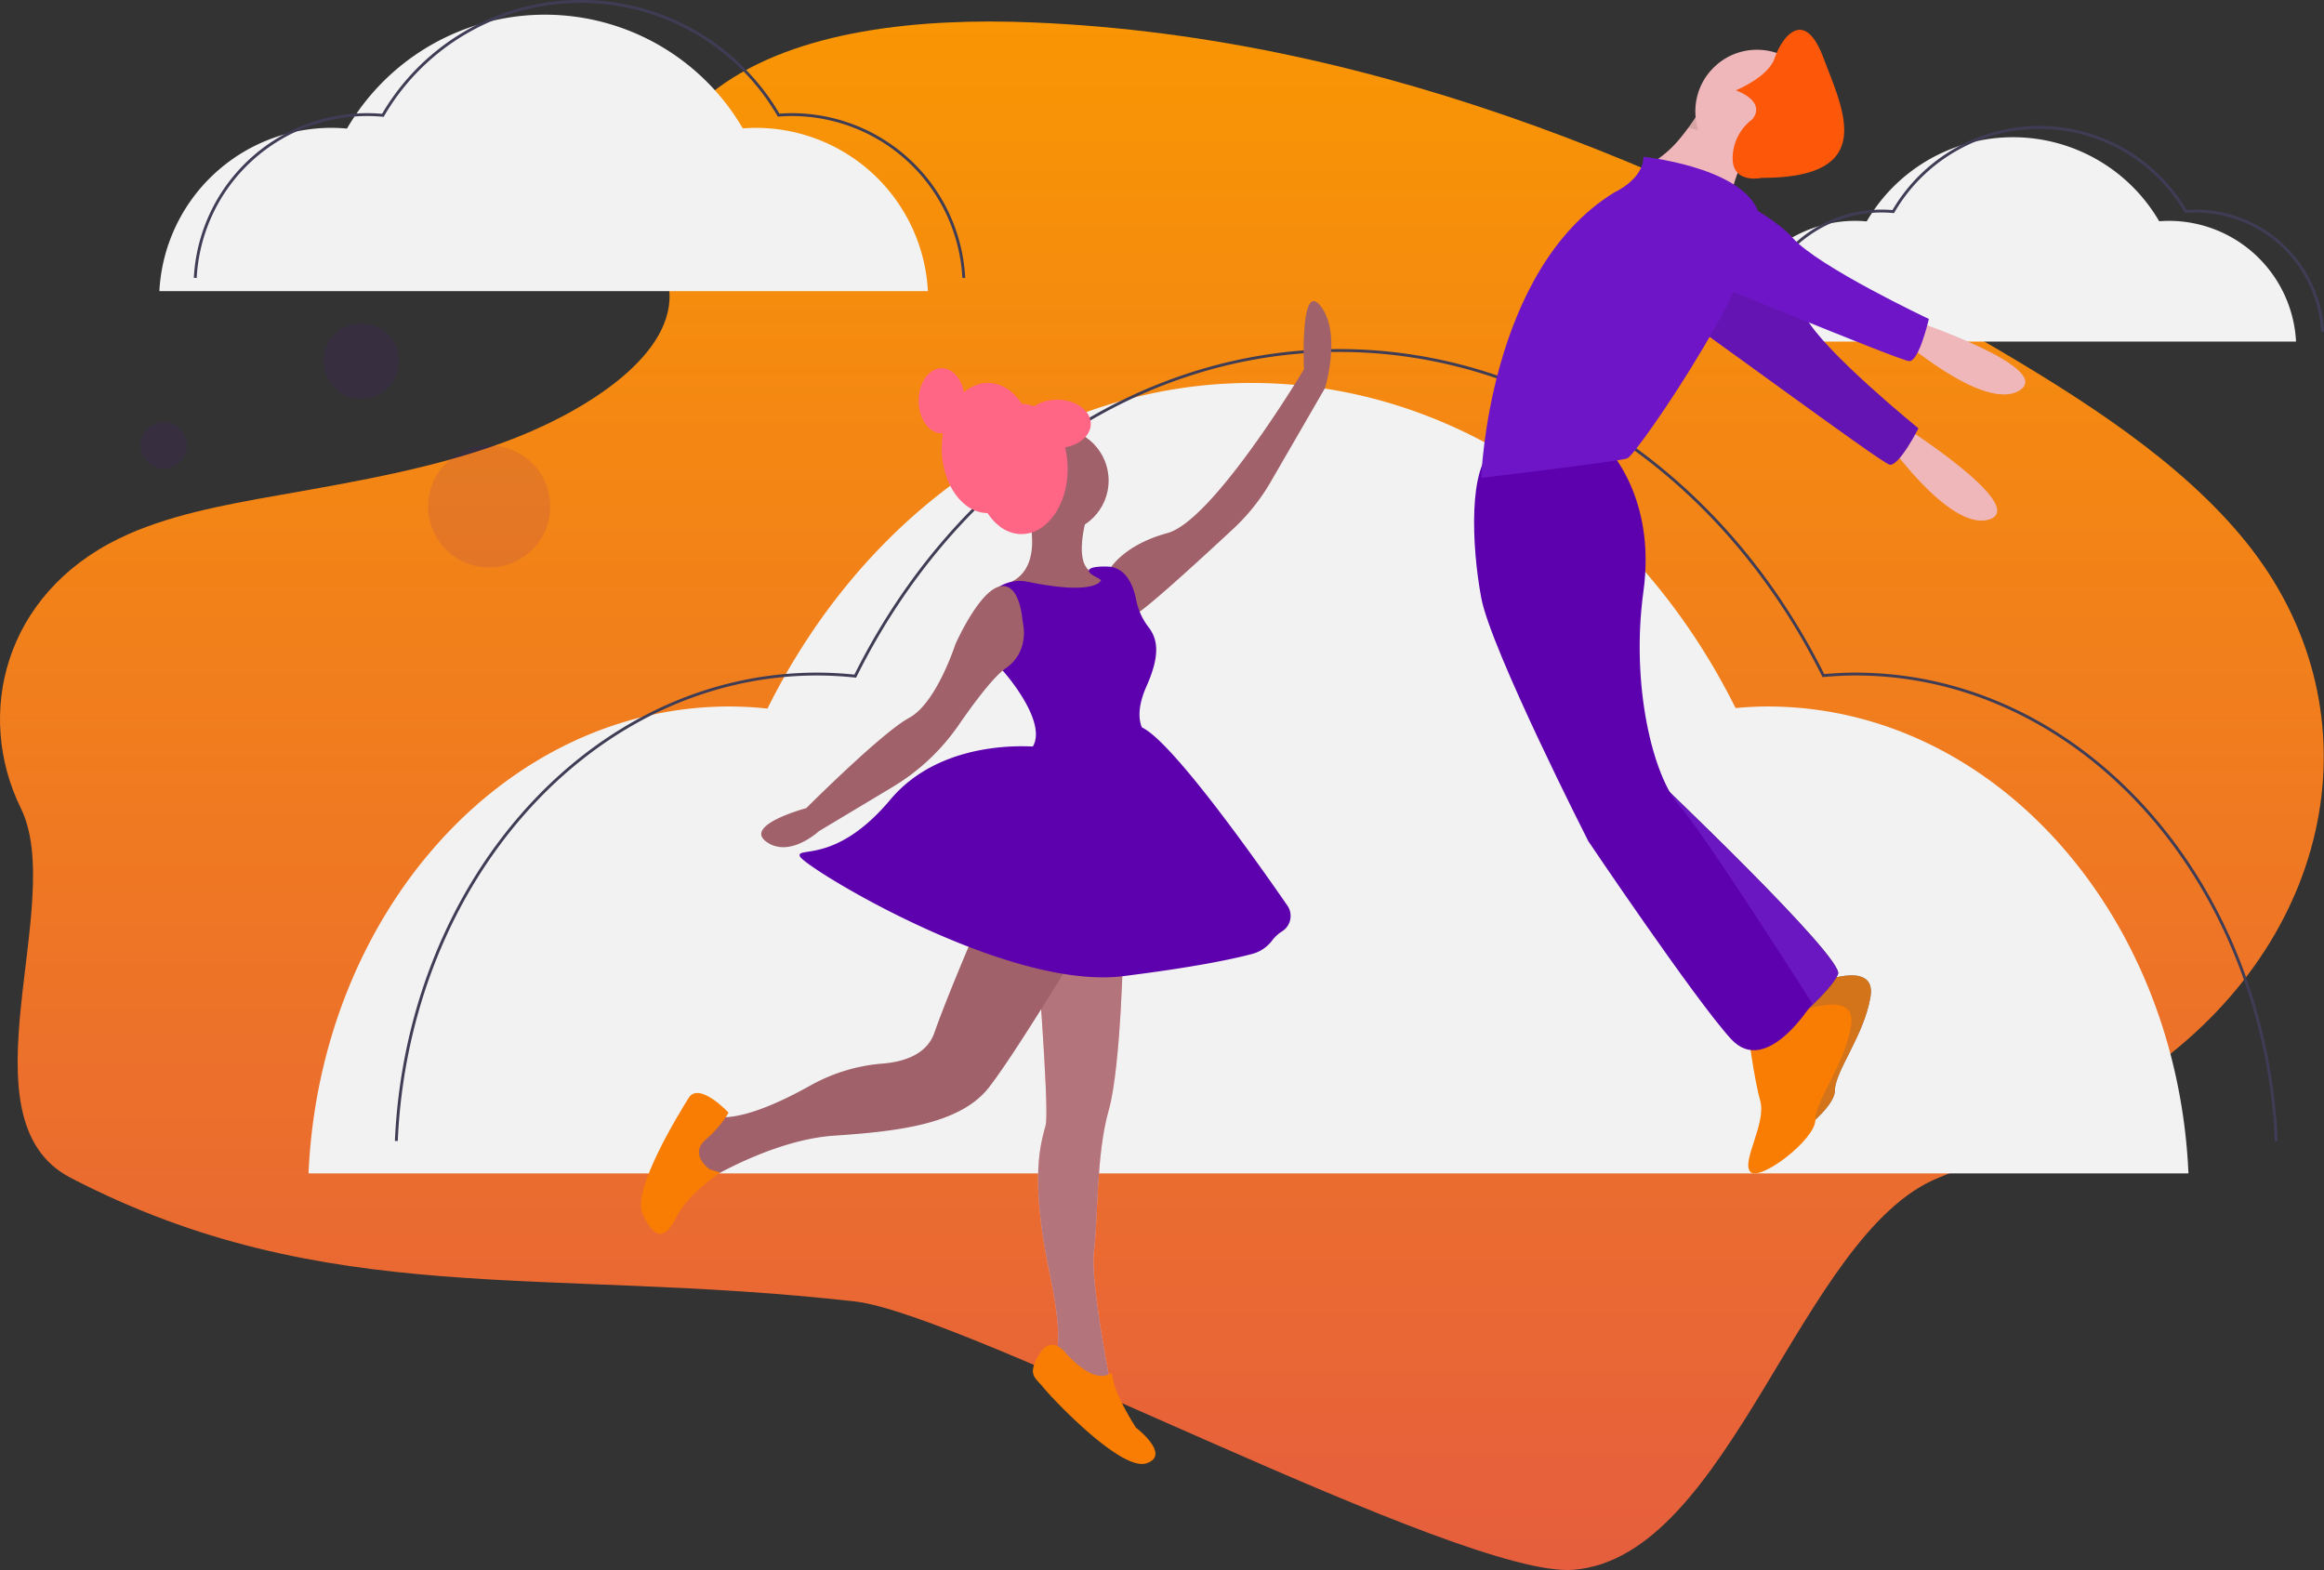 <svg xmlns="http://www.w3.org/2000/svg" xmlns:xlink="http://www.w3.org/1999/xlink" width="810.044" height="547.272" viewBox="0 0 810.044 547.272">
  <rect x="0" y="0" width="810.044" height="547.272" fill="#333333" stroke="none"/>
  <defs>
    <linearGradient id="linear-gradient" x1="0.5" x2="0.5" y2="1" gradientUnits="objectBoundingBox">
      <stop offset="0" stop-color="#f99603"/>
      <stop offset="1" stop-color="#e65e3e"/>
    </linearGradient>
  </defs>
  <g id="Group_1439" data-name="Group 1439" transform="translate(-63.449 -2824.5)">
    <path id="Path_5907" data-name="Path 5907" d="M408.609,56.253c27.48-20.375,70.615-24.552,109.884-22.93,123.328,5.11,234.651,54.7,330.95,110.8,34.866,20.3,69.185,42.193,91.811,70.162,46.1,56.933,32.4,135.8-31.648,182.7-21.8,15.955-48.215,28.212-75.338,39.034C786.044,455.3,761.7,568.272,706.97,572.7c-39.024,3.135-211.632-89.15-250.439-93.531-108.407-12.272-184.25,3.187-273.464-43.144-39.118-20.32-1.139-95.882-17.265-128.741s-5.8-74.55,34.141-94.04c16.52-8.048,36.277-11.684,55.61-15.1,28.468-5.023,57.388-9.976,83.072-20.187,26.54-10.548,57.953-30.947,52.684-54.3C385.7,98.634,381.166,76.628,408.609,56.253Z" transform="translate(-95.066 2798.993)" fill="url(#linear-gradient)"/>
    <g id="Group_1438" data-name="Group 1438" transform="translate(119 2824.5)">
      <path id="Path_5876" data-name="Path 5876" d="M831.938,237.649a44.391,44.391,0,0,1,44.33-42.071c1.349,0,2.681.07,4,.188a58.979,58.979,0,0,1,101.953-.048c1.112-.084,2.232-.14,3.366-.14a44.391,44.391,0,0,1,44.329,42.07" transform="translate(-285.167 -118.593)" fill="#f2f2f2"/>
      <path id="Path_5877" data-name="Path 5877" d="M844.569,232.984a44.391,44.391,0,0,1,44.33-42.071c1.349,0,2.681.07,4,.188a58.979,58.979,0,0,1,101.953-.048c1.112-.084,2.232-.14,3.366-.14a44.391,44.391,0,0,1,44.33,42.07" transform="translate(-288.553 -117.343)" fill="none" stroke="#3f3d56" stroke-miterlimit="10" stroke-width="1"/>
      <path id="Path_5878" data-name="Path 5878" d="M155.988,558.973c3.993-90.672,68.154-162.756,146.721-162.756a127.26,127.26,0,0,1,13.239.728c34.928-70.235,99.172-113.465,168.675-113.5S618.4,326.562,653.39,396.759c3.682-.323,7.388-.542,11.14-.542,78.568,0,142.729,72.084,146.721,162.756" transform="translate(-103.999 -149.955)" fill="#f2f2f2"/>
      <path id="Path_5879" data-name="Path 5879" d="M197.794,543.532c3.993-90.672,68.154-162.756,146.721-162.756a127.252,127.252,0,0,1,13.239.728C392.682,311.27,456.925,268.039,526.429,268S660.211,311.122,695.2,381.318c3.682-.323,7.388-.542,11.14-.542,78.568,0,142.729,72.084,146.721,162.756" transform="translate(-115.203 -145.817)" fill="none" stroke="#3f3d56" stroke-miterlimit="10" stroke-width="1"/>
      <path id="Path_5880" data-name="Path 5880" d="M84.962,204.442a60.064,60.064,0,0,1,59.98-56.925c1.825,0,3.628.1,5.412.255a79.8,79.8,0,0,1,137.948-.065c1.505-.113,3.02-.189,4.554-.189a60.063,60.063,0,0,1,59.98,56.923" transform="translate(-84.962 -102.953)" fill="#f2f2f2"/>
      <path id="Path_5881" data-name="Path 5881" d="M102.053,198.13a60.064,60.064,0,0,1,59.98-56.925c1.825,0,3.628.1,5.412.255a79.8,79.8,0,0,1,137.948-.065c1.505-.113,3.02-.189,4.554-.189a60.063,60.063,0,0,1,59.98,56.923" transform="translate(-89.543 -101.261)" fill="none" stroke="#3f3d56" stroke-miterlimit="10" stroke-width="1"/>
      <path id="Path_5882" data-name="Path 5882" d="M494.111,336.921s10.248,24.887-5.124,30.743c0,0,21.959,9.516,27.083,7.32s8.784-7.32,8.784-8.784-5.124-2.2-5.124-2.2-9.516.732-2.2-23.423Z" transform="translate(-193.249 -164.289)" fill="#a0616a"/>
      <circle id="Ellipse_41" data-name="Ellipse 41" cx="18.299" cy="18.299" r="18.299" transform="translate(294.274 149.209)" fill="#a0616a"/>
      <ellipse id="Ellipse_42" data-name="Ellipse 42" cx="16.104" cy="22.691" rx="16.104" ry="22.691" transform="translate(284.392 140.791)" fill="#ff6584"/>
      <ellipse id="Ellipse_43" data-name="Ellipse 43" cx="16.104" cy="22.691" rx="16.104" ry="22.691" transform="translate(272.681 133.471)" fill="#ff6584"/>
      <ellipse id="Ellipse_44" data-name="Ellipse 44" cx="8.052" cy="11.346" rx="8.052" ry="11.346" transform="translate(264.629 128.347)" fill="#ff6584"/>
      <path id="Path_5883" data-name="Path 5883" d="M536.988,338.494s4.392-8.784,20.5-13.176,47.579-57.094,47.579-57.094-1.464-31.475,5.856-21.959,1.464,28.547,1.464,28.547l-18.888,32.625a71.063,71.063,0,0,1-13.082,16.415c-11.678,10.869-32.543,30.013-34.64,30.013C542.843,353.866,536.988,338.494,536.988,338.494Z" transform="translate(-206.114 -139.511)" fill="#a0616a"/>
      <path id="Path_5884" data-name="Path 5884" d="M501.988,543.921s5.124,62.218,3.66,68.074-5.856,17.568,1.464,51.971-1.464,32.207-1.464,32.207l23.423,10.248s-8.052-39.527-6.588-50.507.732-33.671,5.124-49.043,5.124-58.558,5.124-58.558Z" transform="translate(-196.734 -219.769)" fill="#fbbebe"/>
      <path id="Path_5885" data-name="Path 5885" d="M501.988,543.921s5.124,62.218,3.66,68.074-5.856,17.568,1.464,51.971-1.464,32.207-1.464,32.207l23.423,10.248s-8.052-39.527-6.588-50.507.732-33.671,5.124-49.043,5.124-58.558,5.124-58.558Z" transform="translate(-196.734 -219.769)" fill="#a0616a" opacity="0.786"/>
      <path id="Path_5886" data-name="Path 5886" d="M527.875,751.45c-1.815,1.261-6.477,2.54-15.192-6.72,0,0-5.124-7.32-9.516,0s-1.464,8.052,1.464,11.712c2.826,3.533,25.434,27.529,34.9,26.555a4.516,4.516,0,0,0,.967-.2c8.784-2.928-3.66-12.444-3.66-12.444s-8.158-12.551-8.2-18.478a.489.489,0,0,0-.758-.421Z" transform="translate(-196.45 -272.718)" fill="#f97d02"/>
      <path id="Path_5887" data-name="Path 5887" d="M440.868,533.921s-12.444,28.547-17.568,43.187c-2.69,7.686-10.827,10.126-17.951,10.71a61.394,61.394,0,0,0-25.084,7.559c-10.245,5.751-24.225,12.276-33.091,11.01-15.372-2.2-2.928,21.959-2.928,21.959s22.691-13.908,43.919-15.372,43.919-3.66,54.166-16.836,35.135-54.9,35.135-54.9Z" transform="translate(-153.181 -217.089)" fill="#a0616a"/>
      <path id="Path_5888" data-name="Path 5888" d="M338.214,648.179s-7.32-5.124-1.464-10.248,8.052-9.516,8.052-9.516-10.248-10.98-13.908-5.124-19.763,32.207-16.1,40.259,7.32,10.248,11.712,1.464,15.468-15.7,15.468-15.7Z" transform="translate(-146.417 -240.581)" fill="#f97d02"/>
      <path id="Path_5889" data-name="Path 5889" d="M517.576,376.031s-2.433,4.867-25.046.181a13.89,13.89,0,0,0-15.3,7.139c-2.836,5.673-3.2,13.908,6.679,24.155,0,0,17.568,19.763,8.784,27.815s41.723-5.124,41.723-5.124-6.588-4.392-.732-17.568c4.6-10.352,4.231-16.186.666-20.7a22.606,22.606,0,0,1-4.274-9.551c-1-4.9-3.469-11.04-9.568-11.476,0,0-6.412-.376-6.866,1.276S519.04,375.3,517.576,376.031Z" transform="translate(-189.631 -173.388)" fill="#5d00ad"/>
      <path id="Path_5890" data-name="Path 5890" d="M462.96,394.05c-.151-1.032-.336-2.058-.466-3.093-.442-3.534-2.122-12.1-7.935-10.623-7.291,1.848-15.343,20.148-15.343,20.148s-6.588,20.5-16.1,25.619-35.867,31.475-35.867,31.475-21.959,5.856-13.908,11.712,18.3-3.66,18.3-3.66l25.889-15.533a74.112,74.112,0,0,0,22.835-21.47c5.393-7.811,12.147-16.839,16.427-19.822a14.112,14.112,0,0,0,5.532-7.231,16.787,16.787,0,0,0,.64-7.521Z" transform="translate(-161.777 -175.879)" fill="#a0616a"/>
      <path id="Path_5891" data-name="Path 5891" d="M474.126,454.181s-33.671-4.392-52.7,18.3-32.939,16.1-31.475,19.763,71.734,46.847,112.725,41.723c24.955-3.119,38.245-5.967,44.823-7.718a12.769,12.769,0,0,0,7.057-4.733,12.959,12.959,0,0,1,3.568-3.24,6.336,6.336,0,0,0,1.7-8.939c-11.609-16.8-43.126-61.288-52.028-62.475C496.818,445.4,474.126,454.181,474.126,454.181Z" transform="translate(-166.677 -193.711)" fill="#5d00ad"/>
      <ellipse id="Ellipse_45" data-name="Ellipse 45" cx="11.712" cy="8.418" rx="11.712" ry="8.418" transform="translate(301.228 139.327)" fill="#ff6584"/>
      <path id="Path_5892" data-name="Path 5892" d="M822.136,186.789a82.989,82.989,0,0,1,3.052-11.385c1.323-3.618,3-6.7,4.862-6.7,4.522,0-15.828-19.22-15.828-19.22s-1.277,2.374-3.392,5.574a78.845,78.845,0,0,1-5.065,6.9,37.807,37.807,0,0,1-8.5,7.88C788.219,175.483,822.136,186.789,822.136,186.789Z" transform="translate(-275.463 -114.051)" fill="#efb7b9"/>
      <path id="Path_5893" data-name="Path 5893" d="M911.5,302.834s45.337,28.644,31.367,33.351-37.112-28.945-37.112-28.945Z" transform="translate(-304.952 -155.153)" fill="#efb7b9"/>
      <path id="Path_5894" data-name="Path 5894" d="M822.008,213.668s21.714,15.833,28.059,27.878S889.4,280.355,889.4,280.355,882.593,293.814,879.3,293s-71.185-51.32-78.328-55.41S804.716,208.24,822.008,213.668Z" transform="translate(-276.272 -131.051)" fill="#6e16c7"/>
      <path id="Path_5895" data-name="Path 5895" d="M822.008,213.668s21.714,15.833,28.059,27.878S889.4,280.355,889.4,280.355,882.593,293.814,879.3,293s-71.185-51.32-78.328-55.41S804.716,208.24,822.008,213.668Z" transform="translate(-276.272 -131.051)" opacity="0.1"/>
      <path id="Path_5896" data-name="Path 5896" d="M916.643,252.964s50.876,16.959,38.439,24.873-42.962-19.22-42.962-19.22Z" transform="translate(-306.658 -141.787)" fill="#efb7b9"/>
      <path id="Path_5897" data-name="Path 5897" d="M867.3,568.513s21.481-9.045,19.22,4.522-12.436,26-12.436,32.786-19.22,21.481-22.611,18.089,5.653-16.959,3.392-24.873-4.522-26-4.522-26Z" transform="translate(-290.099 -225.569)" fill="#55536e"/>
      <path id="Path_5898" data-name="Path 5898" d="M867.3,568.513s21.481-9.045,19.22,4.522-12.436,26-12.436,32.786-19.22,21.481-22.611,18.089,5.653-16.959,3.392-24.873-4.522-26-4.522-26Z" transform="translate(-290.099 -225.569)" fill="#f97d02" opacity="0.768"/>
      <path id="Path_5899" data-name="Path 5899" d="M858.03,582.413s21.481-9.045,19.22,4.522-12.436,26-12.436,32.786S845.594,641.2,842.2,637.811s5.653-16.958,3.392-24.872-4.522-26-4.522-26Z" transform="translate(-287.615 -229.294)" fill="#f97d02"/>
      <path id="Path_5900" data-name="Path 5900" d="M796.221,470.744s66.7,63.312,64.442,68.965S843.7,557.8,843.7,557.8,792.829,491.094,796.221,470.744Z" transform="translate(-275.551 -200.156)" fill="#3f3d56"/>
      <path id="Path_5901" data-name="Path 5901" d="M796.221,470.744s66.7,63.312,64.442,68.965S843.7,557.8,843.7,557.8,792.829,491.094,796.221,470.744Z" transform="translate(-275.551 -200.156)" fill="#6e16c7" opacity="0.947"/>
      <path id="Path_5902" data-name="Path 5902" d="M757.6,313.825s16.958,16.959,12.436,49.745,3.392,64.442,12.436,74.618,46.353,68.965,46.353,68.965-15.828,26-28.264,12.436-49.745-68.965-49.745-68.965-33.917-66.7-37.309-84.793-4.522-46.353,4.522-52.006S757.6,313.825,757.6,313.825Z" transform="translate(-252.758 -157.425)" fill="#5d00ad"/>
      <path id="Path_5903" data-name="Path 5903" d="M812.961,157.384c13.2,2.736,11.894,3.267,20.011,6.116.045-.136.09-.249.136-.362,1.244-2.962,2.024.927,3.821.927,4.522,0-15.828-19.22-15.828-19.22s-.769,1.425-2.092,3.561c-.4.622-.825,1.3-1.3,2.012-.4.6-.825,1.232-1.278,1.888Z" transform="translate(-280.081 -112.809)" opacity="0.1"/>
      <circle id="Ellipse_46" data-name="Ellipse 46" cx="21.481" cy="21.481" r="21.481" transform="translate(535.367 17.34)" fill="#efb7b9"/>
      <path id="Path_5904" data-name="Path 5904" d="M770.948,175.737s32.786,3.392,39.57,18.089S768.687,279.749,765.3,280.88s-50.876,6.783-50.876,6.783,2.261-72.356,46.353-99.49C760.773,188.173,770.948,183.651,770.948,175.737Z" transform="translate(-253.67 -121.088)" fill="#6e16c7"/>
      <path id="Path_5905" data-name="Path 5905" d="M809.608,186.536s24.872,10.175,33.917,20.35,47.484,28.264,47.484,28.264-3.392,14.7-6.783,14.7-81.4-32.787-89.315-35.048S791.518,185.406,809.608,186.536Z" transform="translate(-274.24 -123.973)" fill="#6e16c7"/>
      <path id="Path_5906" data-name="Path 5906" d="M840.9,146.533s5.653-5.653-5.653-10.175c0,0,11.306-4.522,13.567-11.306s10.175-18.089,16.959,0S885,166.883,844.3,166.883c0,0-10.175,2.261-10.175-6.783a16.959,16.959,0,0,1,6.784-13.567Z" transform="translate(-285.752 -104.886)" fill="#fd570a"/>
    </g>
    <circle id="Ellipse_47" data-name="Ellipse 47" cx="21.274" cy="21.274" r="21.274" transform="translate(212.675 2979.764)" fill="#5d00ad" opacity="0.1"/>
    <circle id="Ellipse_48" data-name="Ellipse 48" cx="13.169" cy="13.169" r="13.169" transform="translate(176.206 2937.217)" fill="#5d00ad" opacity="0.1"/>
    <circle id="Ellipse_49" data-name="Ellipse 49" cx="8.104" cy="8.104" r="8.104" transform="translate(112.392 2971.66)" fill="#5d00ad" opacity="0.1"/>
  </g>
</svg>
